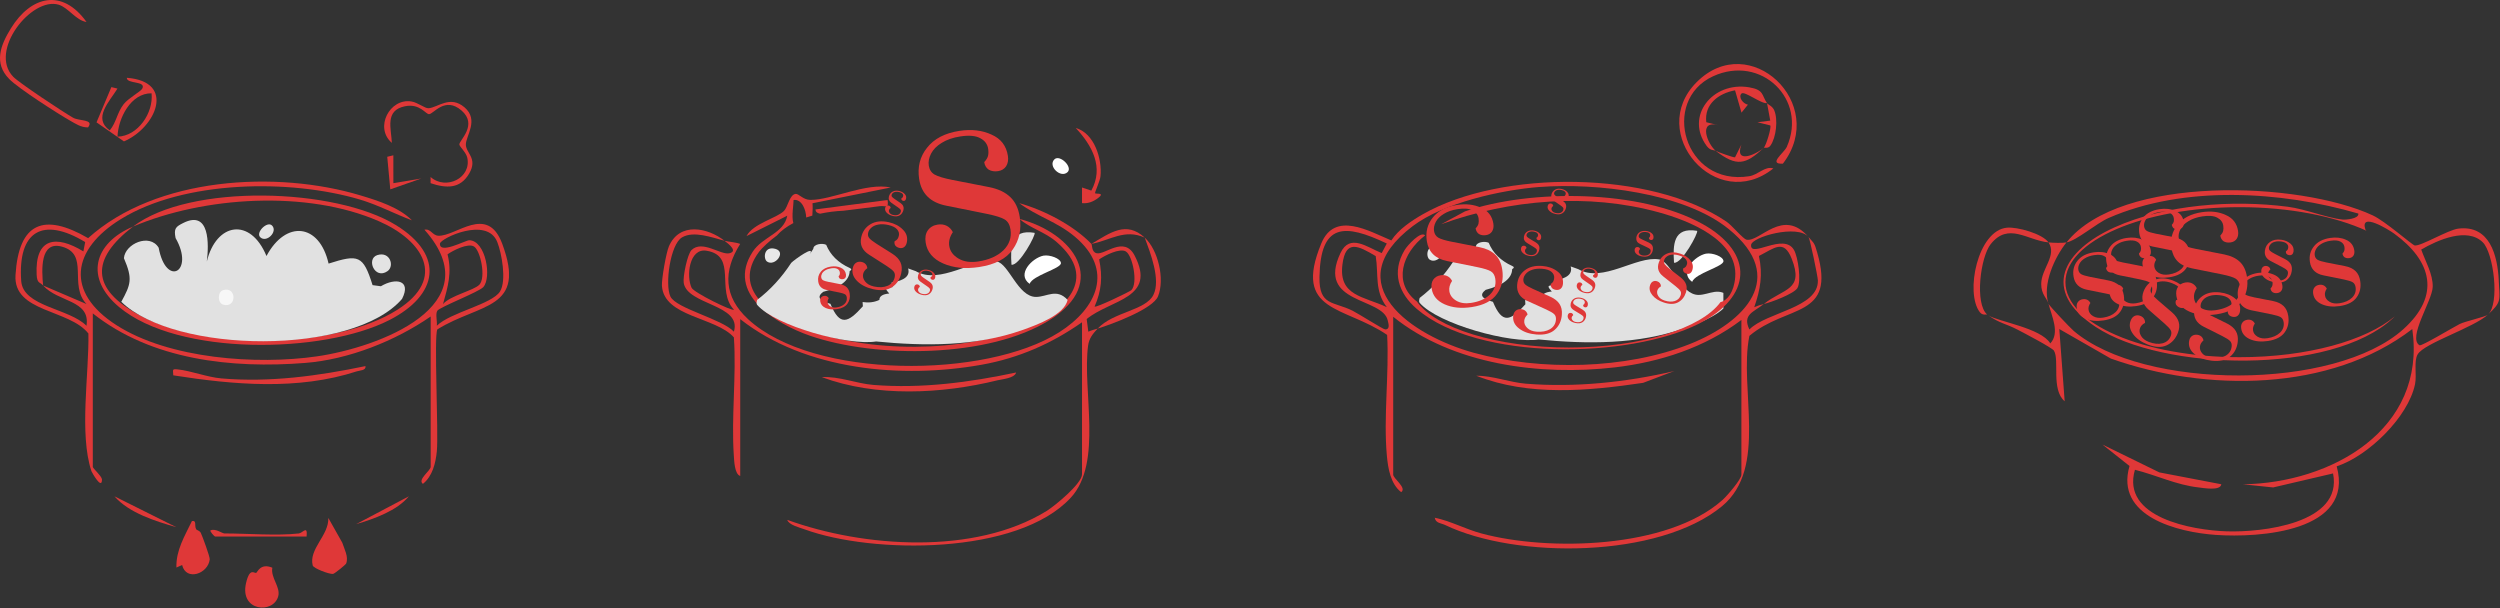 <svg width="1249" height="304" viewBox="0 0 1249 304" fill="none" xmlns="http://www.w3.org/2000/svg">
<rect x="0" y="0" width="1249" height="304" fill="#333333" stroke="none"/>
<g clip-path="url(#clip0_247_55)">
<path d="M737.332 123.287C737.415 120.861 741.969 120.35 743.768 121.308C745.863 126.416 749.757 130.263 755.483 132.865C756.556 133.328 756.539 133.87 755.483 134.461C755.368 139.106 750.946 142.554 742.25 144.805C738.982 147.279 740.187 149.259 745.88 150.791C750.566 162.125 754.625 160.369 762.084 152.02L761.952 149.897C764.806 150.344 767.711 150.089 770.334 148.828C770.334 146.992 771.984 145.922 775.284 145.635C772.76 142.778 773.057 142.602 776.935 142.442L776.423 140.176C783.007 139.138 785.779 136.776 784.69 133.104L788.485 134.461C800.679 141.58 817.593 127.661 828.88 129.608C835.051 130.662 839.523 147.391 848.631 147.343C854.093 147.311 858.911 142.889 864.39 148.844C862.657 156.266 849.638 161.103 841.866 163.865C818.484 172.165 792.907 171.974 768.684 169.595C754.873 171.846 718.488 161.917 709.264 151.302C708.852 150.823 708.984 149.897 709.264 148.844C715.832 143.831 721.508 137.654 726.293 130.327C727.96 128.619 738.636 121.068 735.567 126.049L737.332 123.303V123.287Z" fill="#E1E1E1"/>
<path d="M852.394 126.719C855.347 126.16 861.024 128.107 861.04 130.47C861.073 133.247 846.932 136.536 845.397 140.814C838.698 136.057 846.684 127.804 852.394 126.703V126.719Z" fill="white"/>
<path d="M847.872 115.322C848.746 116.072 840.199 131.955 836.338 131.268C835.76 122.265 835.892 113.326 847.872 115.322Z" fill="#E2E2E2"/>
<path d="M714.214 129.672C712.251 128.299 712.531 121.786 718.323 123.319C724.115 124.851 718.075 132.386 714.214 129.672Z" fill="#E9E9E9"/>
<path d="M776.909 106.864C775.64 106.533 774.654 105.987 773.951 105.225C773.248 104.463 773.016 103.651 773.254 102.787C773.377 102.34 773.589 102.023 773.889 101.836C774.209 101.639 774.571 101.592 774.973 101.697C775.283 101.778 775.525 101.923 775.699 102.134C775.873 102.345 775.969 102.601 775.985 102.903C775.542 103.184 775.263 103.533 775.149 103.95C775.017 104.428 775.119 104.901 775.455 105.369C775.79 105.836 776.322 106.165 777.05 106.354C778.025 106.609 778.882 106.6 779.621 106.33C780.363 106.044 780.837 105.53 781.041 104.79C781.16 104.358 781.117 104 780.914 103.716C780.71 103.431 780.267 103.051 779.585 102.576L776.429 100.39C775.187 99.537 774.751 98.44 775.121 97.098C775.423 96.003 776.049 95.207 776.999 94.711C777.953 94.199 779.096 94.116 780.427 94.463C781.527 94.749 782.393 95.248 783.027 95.959C783.681 96.658 783.88 97.47 783.625 98.396C783.523 98.766 783.339 99.04 783.074 99.219C782.813 99.383 782.52 99.422 782.195 99.338C781.87 99.253 781.623 99.098 781.453 98.871C781.302 98.634 781.27 98.361 781.355 98.052C781.599 97.951 781.783 97.825 781.907 97.675C782.035 97.51 782.133 97.305 782.201 97.058C782.32 96.626 782.225 96.221 781.914 95.842C781.619 95.468 781.077 95.178 780.287 94.972C779.606 94.795 778.988 94.749 778.433 94.836C777.897 94.912 777.459 95.087 777.118 95.362C776.777 95.637 776.557 95.951 776.459 96.306C776.357 96.676 776.408 97.004 776.612 97.288C776.831 97.577 777.268 97.947 777.924 98.399L780.856 100.402C781.538 100.878 782.005 101.412 782.256 102.007C782.507 102.601 782.524 103.292 782.307 104.078C781.997 105.204 781.383 106.045 780.467 106.6C779.551 107.155 778.365 107.243 776.909 106.864Z" fill="#DF3838"/>
<path d="M791.47 146.287C790.2 145.957 789.214 145.411 788.511 144.649C787.809 143.887 787.576 143.074 787.814 142.211C787.938 141.763 788.149 141.447 788.45 141.26C788.77 141.063 789.131 141.016 789.534 141.121C789.843 141.202 790.085 141.347 790.26 141.558C790.434 141.769 790.529 142.025 790.545 142.327C790.103 142.608 789.824 142.957 789.709 143.374C789.577 143.852 789.679 144.325 790.015 144.793C790.351 145.26 790.883 145.589 791.61 145.778C792.586 146.032 793.443 146.024 794.181 145.754C794.924 145.468 795.397 144.954 795.601 144.214C795.72 143.782 795.678 143.424 795.474 143.139C795.271 142.855 794.828 142.475 794.146 142L790.989 139.814C789.747 138.961 789.311 137.864 789.681 136.522C789.983 135.427 790.609 134.631 791.559 134.135C792.513 133.623 793.656 133.54 794.988 133.887C796.087 134.173 796.954 134.672 797.588 135.382C798.241 136.082 798.441 136.894 798.185 137.82C798.083 138.19 797.9 138.464 797.635 138.643C797.374 138.807 797.081 138.846 796.756 138.761C796.431 138.677 796.183 138.521 796.013 138.295C795.863 138.058 795.83 137.785 795.915 137.476C796.159 137.374 796.343 137.249 796.467 137.099C796.596 136.934 796.694 136.728 796.762 136.482C796.881 136.05 796.785 135.645 796.475 135.266C796.18 134.892 795.637 134.602 794.848 134.396C794.166 134.219 793.548 134.173 792.993 134.26C792.458 134.336 792.02 134.511 791.678 134.786C791.337 135.061 791.118 135.375 791.02 135.73C790.918 136.1 790.969 136.428 791.172 136.712C791.391 137.001 791.829 137.371 792.484 137.823L795.417 139.826C796.099 140.301 796.566 140.836 796.817 141.431C797.068 142.025 797.085 142.716 796.868 143.502C796.557 144.628 795.944 145.469 795.028 146.024C794.111 146.578 792.925 146.666 791.47 146.287Z" fill="#DF3838"/>
</g>
<g clip-path="url(#clip1_247_55)">
<path d="M46.319 233.219C46.582 234.226 50.5 237.478 50.949 239.444C51.011 245.252 45.808 235.79 45.684 235.403C39.459 216.665 44.553 186.684 44.166 166.614C34.534 154.411 6.582 156.114 7.743 137.438C9.369 111.158 21.897 106.141 44.027 118.979C77.926 88.379 138.104 84.941 180.304 97.686C188.836 100.256 199.429 103.617 205.824 110.09C196.982 106.776 188.991 102.424 179.839 99.699C144.965 89.354 92.002 89.974 60.395 109.455C35.711 124.678 32.49 146.002 58.227 162.479C84.476 179.297 128.317 182.41 158.406 178.027C188.914 173.598 245.856 152.692 212.05 114.767C215.178 114.101 216.03 117.616 218.957 117.771C227.768 118.251 243.424 101.851 250.858 121.642C263.324 154.875 239.801 151.345 218.507 164.554C216.711 167.388 219.158 216.293 218.244 225.461C217.656 231.376 216.092 237.896 211.291 241.736C208.395 239.646 215.163 235.124 215.163 233.235V158.127C197.354 170.408 174.14 179.622 152.413 181.325C115.835 184.221 75.758 179.885 46.365 156.579V233.235L46.319 233.219ZM21.541 142.626C19.977 140.845 18.537 141.774 18.305 137.252C17.391 118.716 28.061 117.26 41.657 125.607L42.556 120.93C21.293 108.092 8.843 115.479 10.593 140.381C11.506 153.28 34.58 153.993 43.206 162.758C45.281 149.781 28.944 151.035 21.541 142.626L43.221 151.902C34.131 142.332 44.863 126.985 30.864 123.207C19.946 120.249 20.798 134.837 21.541 142.626ZM218.229 162.758C224.903 156.083 245.856 152.026 249.82 145.599C253.134 140.257 250.687 126.567 248.442 120.915C243.316 107.937 219.932 119.134 219.793 121.72C219.483 127.248 232.724 119.955 234.489 120.016C242.743 120.326 245.716 138.662 241.458 143.431C239.29 145.863 219.592 153.435 218.461 155.278C217.454 156.904 218.523 160.621 218.229 162.773V162.758ZM239.491 142.239C242.851 138.77 240.11 125.22 236.812 123.16C233.823 121.302 226.405 125.096 223.587 127.047C225.879 136.261 223.773 143.245 221.326 151.918C224.95 147.659 236.657 145.15 239.491 142.239Z" fill="#DF3838"/>
<path d="M172.917 281.613C172.762 282 167.187 286.661 166.351 286.739C164.508 286.924 156.595 283.967 156.223 282.48C154.194 274.21 164.368 267.474 164.028 258.755L170.997 271.113C172.003 274.303 174.28 278.19 172.917 281.597V281.613Z" fill="#DF3838"/>
<path d="M97.995 264.377C98.32 264.95 99.745 265.043 100.334 266.251C101.185 268.031 104.917 278.206 104.778 279.46C104.019 286.646 92.962 290.533 90.98 282.263L88.146 283.548C87.836 275 92.312 267.737 95.889 260.319C98.46 259.87 96.973 262.58 97.995 264.377Z" fill="#DF3838"/>
<path d="M136.06 283.626C135.131 288.69 140.256 293.258 139.002 297.904C136.617 306.809 119.614 305.554 122.928 291.276C124.801 283.254 127.062 286.63 128.023 286.181C128.611 285.902 130.129 281.148 136.06 283.626Z" fill="#DF3838"/>
<path d="M55.641 43.515L58.692 44.259C54.65 50.778 46.241 59.079 54.836 65.149C58.15 61.154 58.444 56.322 61.805 52.017C64.143 49.028 70.291 45.761 71.081 44.259C73.156 40.279 63.261 42.091 63.353 38.87C88.023 40.728 77.972 63.771 61.913 70.647L48.224 61.123L55.641 43.515ZM75.727 46.613C65.32 46.473 59.002 59.156 58.708 68.278C68.944 68.014 76.733 56.369 75.727 46.613Z" fill="#DF3838"/>
<path d="M182.58 182.905C182.952 185.135 179.901 184.996 178.275 185.522C148.743 195.124 116.687 192.243 86.567 187.52C86.536 184.826 85.684 184.206 88.751 184.547C95.735 185.306 103.462 188.434 110.601 189.053C134.775 191.159 159.072 187.799 182.58 182.905Z" fill="#DF3838"/>
<path d="M43.221 10.98C38.065 10.283 34.116 3.794 29.315 2.354C15.811 -1.734 -5.807 25.413 6.582 38.328C9.601 41.472 31.576 55.998 36.454 58.785C39.66 60.628 47.201 59.451 43.98 63.648C40.542 63.725 37.801 61.851 34.983 60.256C28.541 56.586 9.245 44.197 4.63 39.505C-3.298 31.483 0.31 22.517 5.42 14.216C15.47 -2.121 31.142 -5.9 43.221 10.98Z" fill="#DF3838"/>
<path d="M215.116 91.491V88.425C222.782 95.224 235.713 88.905 233.436 78.715C232.848 76.067 229.487 73.187 229.487 72.165C229.487 70.043 238.856 62.362 230.556 55.192C222.255 48.022 216.603 57.02 214.342 57.035C212.608 57.035 209.758 51.584 202.325 53.086C192.151 55.161 195.449 64.112 195.774 71.391C186.885 63.771 194.752 48.874 205.592 50.701C208.751 51.228 212.282 54.186 214.094 54.077C218.694 53.783 224.81 47.387 232.104 53.659C239.398 59.931 232.755 67.86 232.739 72.18C232.724 76.501 238.856 79.087 234.381 86.737C229.905 94.387 223.061 94.17 215.147 91.522L215.116 91.491Z" fill="#DF3838"/>
<path d="M149.301 266.514C151.283 266.282 153.776 262.131 153.172 268.062H107.489C107.133 268.062 104.655 265.368 105.166 264.981C107.675 263.85 110.942 266.514 112.135 266.514C123.532 266.514 138.461 267.753 149.301 266.514Z" fill="#DF3838"/>
<path d="M88.131 263.401C77.647 260.382 64.515 256.324 57.159 247.946L88.131 263.401Z" fill="#DF3838"/>
<path d="M196.518 77.585L196.533 91.507L210.455 89.184L194.984 94.604L193.467 78.328L196.518 77.585Z" fill="#DF3838"/>
<path d="M204.275 247.946C198.329 255.163 186.854 259.251 177.949 261.853L204.275 247.946Z" fill="#DF3838"/>
<path d="M66.45 113.202C45.126 129.556 45.467 144.345 69.516 157.368C101.929 174.914 167.171 174.728 198.561 154.736C223.432 138.909 211.291 120.109 189.192 110.477C153.327 94.852 101.96 98.119 66.45 113.202C94.774 91.491 167.76 93.814 197.957 112.552C222.441 127.744 218.801 147.535 194.488 159.924C161.333 176.834 88.982 178.042 59.528 153.419C42.246 138.987 46.659 121.611 66.466 113.187L66.45 113.202Z" fill="#DF3838"/>
<g clip-path="url(#clip2_247_55)">
<path d="M60.597 150.783C65.352 142.072 66.371 139.359 61.911 129.005C62.443 121.775 74.817 116.364 79.277 123.77C82.925 143.744 97.411 135.825 87.724 118.945C86.779 114.149 87.724 113.299 91.652 111.348C104.824 104.822 104.411 121.995 103.318 130.692C107.97 111.319 125.026 108.313 133.133 127.905C142.732 109.896 159.566 111.466 164.159 131.689C179.044 126.967 181.422 127.407 186.133 142.453L190.282 143.011C197.562 138.655 205.699 139.843 200.87 149.317C176.416 177.753 87.414 176.844 60.597 150.783Z" fill="#E1E1E1"/>
<path d="M111.558 144.917C118.351 143.026 118.351 154.113 111.558 152.221C108.59 151.399 108.59 145.739 111.558 144.917Z" fill="#F7F7F7"/>
<path d="M188.495 127.451C194.875 125.427 197.223 132.95 193.59 135.473C187.181 139.931 182.825 129.255 188.495 127.451Z" fill="#E3E3E3"/>
<path d="M135.895 112.653C138.952 115.704 133.119 121.555 130.003 118.505C127.611 116.158 133.503 110.278 135.895 112.653Z" fill="#E4E4E4"/>
</g>
</g>
<g clip-path="url(#clip3_247_55)">
<path d="M545.271 121.85C545.709 122.304 545.271 125.798 547.762 126.487C551.913 127.646 561.563 117.511 566.858 127.678C578.027 149.155 555.03 149.531 542.905 159.385L543.72 165.714C545.255 165.024 546.79 164.633 548.404 164.147C545.96 166.779 544.096 169.035 543.61 172.685C540.634 195.196 551.098 231.117 534.979 248.631C508.488 277.393 436.004 276.923 401.9 264.438C399.534 263.576 394.067 262.26 393.315 259.722C431.57 273.602 486.995 277.393 522.853 255.305C527.099 252.689 540.571 241.55 540.571 236.992V161.014C525.329 171.698 508.895 178.92 490.488 182.209C450.651 189.368 402.385 185.06 369.817 159.447V237.775C366.966 236.976 366.793 230.036 366.621 227.655C365.289 208.418 367.968 187.833 366.652 168.549C357.582 158.335 331.734 158.429 330.7 142.811C330.481 139.458 332.83 126.158 334.193 123.056C339.567 110.727 353.603 113.735 361.968 120.283C355.592 118.623 346.538 115.161 340.71 118.623C334.883 122.085 332.11 142.09 334.93 148.121C337.749 154.152 360.84 159.369 366.652 165.714C370.804 152.038 343.326 152.413 341.587 141.338C341.102 138.205 343.42 127.02 345.472 124.936C350.83 119.72 359.932 127.443 364.287 126.55C368.955 125.594 363.879 121.787 361.968 120.283C364.349 120.894 367.295 120.941 369.801 121.866C361.201 135.51 361.514 148.137 373.733 159.447C406.364 189.65 492.603 189.196 529.135 166.027C548.185 153.949 556.754 134.852 537.015 118.263C528.007 110.696 518.248 108.221 509.24 101.5C521.584 104.931 536.404 112.623 545.271 121.85ZM366.684 154.732C357.551 145.129 368.454 127.787 352.992 125.265C344.219 123.824 342.794 138.127 345.535 143.797C346.71 146.21 365.759 155.594 366.684 154.732ZM565.229 144.957C568.628 141.448 565.855 127.74 562.519 125.657C559.495 123.777 551.991 127.615 549.14 129.589C550.91 138.283 550.362 145.129 546.853 153.165C547.558 153.886 564.524 145.677 565.229 144.957Z" fill="#DF3838"/>
<path d="M571.903 118.717C561.846 114.19 554.702 120.08 545.271 121.85C554.921 116.132 562.66 110.273 571.903 118.717Z" fill="#DF3838"/>
<path d="M548.404 164.147C556.174 155.782 572.326 155.187 576.242 147.323C580.002 139.756 574.738 126.409 571.903 118.717C578.56 124.796 582.07 139.427 578.545 148.075C575.976 154.372 555.375 162.064 548.404 164.147Z" fill="#DF3838"/>
<path d="M547.12 96.55C547.386 97.083 552.587 95.986 548.373 99.104C546.086 100.796 543.485 101.798 540.572 101.485V93.668L545.224 95.234C551.6 83.564 545.663 72.754 537.423 63.919C546.76 66.566 550.66 79.35 549.814 88.028C549.579 90.441 546.853 96.08 547.104 96.566L547.12 96.55Z" fill="#DF3838"/>
<path d="M507.659 186.095C506.907 188.962 500.828 189.4 498.291 190.011C470.437 196.857 437.696 198.502 410.548 188.413C419.211 187.912 427.843 191.625 436.412 192.314C460.427 194.225 484.317 191.045 507.659 186.095Z" fill="#DF3838"/>
<path d="M439.498 103.005C442.396 102.582 444.135 104.587 443.43 99.918L407.415 104.634C407.478 106.091 408.48 106.467 409.702 106.764C413.368 105.981 417.3 105.464 421.404 105.276C427.436 104.461 433.514 103.866 439.514 103.005H439.498Z" fill="#DF3838"/>
<path d="M509.241 109.333C515.021 114.284 521.977 115.741 528.055 121.051C549.235 139.583 531.862 155.28 512.342 163.332C480.667 176.397 433.921 176.444 401.9 164.178C385.781 158.006 365.212 144.565 379.232 125.782C380.595 123.949 384.809 120.002 388.115 117.667C390.167 115.333 392.971 113.234 396.355 111.448C395.352 107.986 396.527 102.096 396.464 99.918C400.381 99.323 402.652 104.446 402.778 108.675C403.78 108.331 404.799 108.002 405.848 107.704C405.973 105.48 406.083 103.349 405.926 101.548L445.012 93.668C432.683 91.067 415.545 99.965 404.83 99.871C401.148 99.84 399.065 96.629 397.42 96.879C394.412 97.334 393.613 103.427 391.702 105.354C388.052 109.036 376.303 111.605 372.966 117.949L393.316 107.767C391.702 116.618 381.065 118.122 376.068 125.751C362.361 146.664 387.566 161.813 404.642 167.719C437.712 179.155 494.233 178.904 524.499 159.839C554.451 140.962 536.154 116.32 509.241 109.349V109.333Z" fill="#DF3838"/>
</g>
<path d="M1032.42 121.104C1026.41 128.625 1020.29 142.097 1023.42 151.764C1022.72 149.022 1019.75 147.129 1019.79 141.845C1019.84 134.198 1027.83 127.543 1023.42 121.104C1025.75 121.339 1030.3 121.483 1032.42 121.104Z" fill="#DF3838"/>
<path d="M1023.43 121.104C1012.7 120.04 1003.43 110.878 994.571 121.952C989.423 128.39 986.453 151.763 992.825 157.174C992.447 156.903 990.593 157.823 989.135 155.984C981.629 146.353 988.055 115.063 1002.69 113.746C1007.84 113.277 1020.44 116.758 1023.43 121.122V121.104Z" fill="#DF3838"/>
<path d="M993.383 157.571C993.203 157.444 993.023 157.318 992.825 157.174C992.987 157.3 993.167 157.444 993.383 157.571Z" fill="#DF3838"/>
<path d="M1248.39 140.059C1247.76 127.705 1243.95 112.321 1228.2 114.215C1223.01 114.828 1209.35 123.178 1206.38 122.619C1205.1 122.385 1191.64 110.482 1185.41 107.596C1148.8 90.589 1059.59 87.109 1032.43 121.104C1037.48 120.203 1047.22 111.636 1053.52 108.877C1091.14 92.447 1139.58 95.423 1178.23 106.695C1178.66 109.382 1171.71 109.851 1170.38 109.706C1162.51 108.859 1151.77 104.422 1142.93 103.286C1115.39 99.733 1081.91 102.114 1056.44 113.584C1030.81 125.144 1019.21 144.982 1047.01 163.324C1080.7 185.579 1164.83 187.382 1195.43 159.05C1195.79 158.725 1196.12 158.382 1196.44 158.058C1182.01 170.159 1152.74 178.455 1118.95 178.455C1070.86 178.455 1031.89 161.683 1031.89 140.979C1031.89 120.275 1070.84 103.502 1118.93 103.502C1143.94 103.502 1166.45 108.047 1182.33 115.297C1182.02 115.045 1181.81 114.864 1181.79 114.792C1178.6 105.504 1193.56 114.846 1196.12 116.704C1215.05 130.482 1219.43 147.616 1200.76 164.424C1166.51 195.282 1070.96 195.029 1036.01 165.308C1034.21 163.775 1023.71 152.647 1023.43 151.764C1025.03 157.967 1029.24 166.336 1024.33 171.566C1019.66 163.847 998.549 160.763 993.383 157.571C999.197 161.647 1001.9 161.574 1007.85 164.64C1010.86 166.191 1025.24 173.712 1026.14 175.173C1029.04 179.88 1024.61 194.614 1031.51 200.476L1028.83 164.388L1054.58 179.14C1101.82 195.895 1164.1 195.949 1205.19 164.388C1212.35 214.813 1164.55 241.306 1120.61 241.956L1135.67 243.525L1165.59 236.527C1170.65 261.577 1129.9 266.05 1112.4 265.455C1095.1 264.878 1059.64 258.566 1066.61 234.706C1077.21 237.339 1087.31 242.28 1098.31 243.507C1100.7 243.777 1109.29 245.4 1109.77 241.938L1078.79 236.004L1050.39 222.099L1063.91 232.812C1056.56 258.043 1087.96 265.906 1107 267.24C1129.01 268.773 1176.41 265.581 1167.41 232.992C1183.25 227.78 1203.21 208.303 1206.56 191.891C1207.51 187.202 1205.82 180.439 1207.89 176.994C1211.22 171.421 1235.77 163.775 1242.99 157.156C1241.59 158.418 1231.76 160.42 1228.83 161.899C1225.8 163.414 1209.76 173.099 1208.79 172.504C1202.71 168.734 1215.18 150.249 1215.38 143.341C1215.56 136.975 1211.65 130.428 1209.64 124.675C1217.86 119.914 1232.53 113.385 1240.36 121.014C1245.8 126.298 1249.02 151.709 1242.99 157.156C1249.99 150.718 1248.86 150.068 1248.36 140.041L1248.39 140.059Z" fill="#DF3838"/>
<path d="M1136.71 141.046C1134.54 140.759 1132.79 140.057 1131.46 138.939C1130.13 137.822 1129.56 136.523 1129.76 135.042C1129.86 134.276 1130.14 133.707 1130.59 133.336C1131.07 132.943 1131.66 132.792 1132.34 132.883C1132.87 132.953 1133.3 133.144 1133.64 133.458C1133.97 133.771 1134.19 134.176 1134.29 134.673C1133.62 135.23 1133.24 135.866 1133.15 136.58C1133.04 137.399 1133.31 138.162 1133.97 138.868C1134.63 139.574 1135.58 140.009 1136.83 140.174C1138.49 140.394 1139.9 140.204 1141.06 139.604C1142.22 138.977 1142.88 138.029 1143.05 136.76C1143.15 136.02 1142.99 135.435 1142.59 135.005C1142.19 134.576 1141.38 134.037 1140.14 133.39L1134.44 130.417C1132.2 129.26 1131.24 127.531 1131.54 125.231C1131.79 123.354 1132.64 121.907 1134.09 120.888C1135.55 119.844 1137.41 119.472 1139.69 119.773C1141.56 120.021 1143.1 120.669 1144.31 121.716C1145.55 122.74 1146.06 124.046 1145.85 125.632C1145.77 126.266 1145.53 126.759 1145.13 127.11C1144.74 127.435 1144.26 127.56 1143.71 127.487C1143.15 127.413 1142.71 127.207 1142.38 126.867C1142.08 126.504 1141.96 126.059 1142.03 125.53C1142.41 125.311 1142.68 125.065 1142.86 124.792C1143.03 124.492 1143.14 124.13 1143.2 123.707C1143.3 122.967 1143.05 122.315 1142.45 121.752C1141.88 121.192 1140.92 120.823 1139.57 120.645C1138.41 120.491 1137.38 120.543 1136.48 120.801C1135.62 121.037 1134.94 121.417 1134.44 121.943C1133.94 122.468 1133.65 123.035 1133.57 123.643C1133.48 124.278 1133.64 124.81 1134.04 125.239C1134.47 125.672 1135.27 126.196 1136.46 126.81L1141.74 129.527C1142.98 130.174 1143.87 130.964 1144.42 131.898C1144.97 132.831 1145.15 133.972 1144.97 135.32C1144.72 137.25 1143.9 138.769 1142.51 139.877C1141.13 140.985 1139.2 141.375 1136.71 141.046Z" fill="#DF3838"/>
<path d="M1169.02 152.9C1165.56 153.424 1162.56 153.124 1160.02 151.999C1157.47 150.874 1156.02 149.13 1155.67 146.767C1155.48 145.544 1155.65 144.547 1156.18 143.776C1156.75 142.957 1157.58 142.464 1158.68 142.298C1159.52 142.17 1160.27 142.272 1160.93 142.605C1161.58 142.937 1162.09 143.464 1162.46 144.185C1161.68 145.338 1161.38 146.484 1161.56 147.623C1161.75 148.931 1162.52 149.98 1163.85 150.772C1165.17 151.563 1166.83 151.808 1168.81 151.508C1171.47 151.105 1173.55 150.186 1175.06 148.749C1176.56 147.27 1177.16 145.518 1176.85 143.493C1176.68 142.312 1176.18 141.48 1175.38 140.998C1174.57 140.516 1173.08 140.052 1170.89 139.606L1160.81 137.573C1156.85 136.792 1154.59 134.566 1154.04 130.896C1153.58 127.901 1154.25 125.298 1156.03 123.086C1157.8 120.833 1160.5 119.431 1164.13 118.881C1167.12 118.428 1169.78 118.737 1172.1 119.81C1174.46 120.834 1175.83 122.611 1176.21 125.143C1176.36 126.155 1176.21 127.019 1175.76 127.735C1175.3 128.409 1174.63 128.813 1173.74 128.947C1172.86 129.081 1172.09 128.961 1171.42 128.586C1170.8 128.163 1170.42 127.53 1170.3 126.686C1170.78 126.181 1171.09 125.681 1171.23 125.185C1171.37 124.646 1171.38 124.04 1171.28 123.365C1171.1 122.184 1170.43 121.293 1169.26 120.694C1168.13 120.088 1166.49 119.948 1164.34 120.274C1162.48 120.555 1160.93 121.093 1159.66 121.888C1158.44 122.634 1157.56 123.523 1157.03 124.553C1156.49 125.583 1156.3 126.584 1156.44 127.554C1156.6 128.566 1157.08 129.314 1157.88 129.796C1158.73 130.271 1160.2 130.717 1162.3 131.134L1171.63 132.956C1173.82 133.402 1175.54 134.221 1176.8 135.411C1178.05 136.601 1178.85 138.272 1179.17 140.423C1179.64 143.503 1179.06 146.202 1177.42 148.521C1175.79 150.84 1172.99 152.299 1169.02 152.9Z" fill="#DF3838"/>
<g clip-path="url(#clip4_247_55)">
<path d="M903.536 118.424C898.126 111.891 875.096 118.376 874.84 122.407C874.409 129.195 891.183 116.034 896.274 124.877C898.301 128.398 900.073 140.508 897.966 143.95C896.226 146.77 884.879 151.056 881.192 151.885C891.183 143.95 901.429 145.177 895.109 129.211C891.167 119.284 886.491 123.969 878.751 127.889C880.793 137.13 879.469 144.762 876.42 153.478C878 152.793 879.485 152.267 881.192 151.885C875.974 156.027 870.42 157.143 873.994 164.616C882.326 155.995 908.531 153.892 908.212 140.142C908.164 138.022 904.238 119.284 903.536 118.424C906.425 121.818 906.409 121.117 907.845 126.072C917.469 159.278 892.779 151.916 873.994 167.802C868.632 194.236 883.522 233.752 860.301 252.92C828.828 278.892 757.68 279.449 721.946 262.273C720.046 261.365 717.221 261.428 716.807 258.656C724.914 260.345 732 264.312 740.06 266.495C773.639 275.561 833.106 274.127 860.445 249.892C862.775 247.821 870.005 239.52 870.005 237.13V159.851C851.874 173.586 829.371 180.916 806.756 183.545C769.697 187.847 725.76 182.254 696.043 158.258V237.13C696.043 239.089 703.017 243.742 700.033 245.877C694.734 241.814 693.441 233.943 692.867 227.537C691.127 208.29 694.08 186.731 693.011 167.324C671.688 152.697 645.754 156.362 660.117 121.611C666.852 105.327 683.802 115.381 695.101 120.129C698.676 114.632 705.156 110.282 710.917 107C750.147 84.629 824.918 85.171 862.535 110.728C865.392 112.672 870.85 119.428 872.622 119.762C879.245 121.021 890.784 103.526 903.52 118.424H903.536ZM769.155 93.408C750.003 94.89 721.195 101.295 705.778 112.991C667.555 141.942 705.411 167.755 736.309 176.247C769.506 185.361 812.342 184.628 844.469 171.786C871.696 160.903 893.449 138.644 863.669 114.441C841.261 96.228 797.212 91.273 769.171 93.424L769.155 93.408ZM692.851 121.659C671.656 111.588 659.718 111.349 659.208 138.341C658.936 153.016 666.262 150.435 675.854 155.294C678.838 156.808 691.111 164.616 692.053 164.584C694.654 164.52 693.649 161.684 693.33 160.154C690.84 148.379 657.532 152.06 669.709 126.391C674.401 116.496 682.924 123.491 690.313 126.439L692.835 121.659H692.851ZM692.867 153.462C686.627 145.352 688.813 137.273 687.313 127.952C678.583 122.758 672.279 119.428 670.683 132.127C668.688 147.869 681.184 147.981 692.867 153.462Z" fill="#DF3838"/>
<path d="M890.736 81.761C883.06 82.143 891.375 76.375 892.699 73.348C903.169 49.639 879.82 27.061 855.816 38.119C829.562 50.212 841.277 93.201 873.915 88.039C878.511 87.306 881.735 82.812 885.964 84.151C857.46 106.984 822.396 66.417 847.613 41.082C874.074 14.473 913.655 51.853 890.736 81.761Z" fill="#DF3838"/>
<path d="M836.489 185.361L820.897 191.273C793.526 195.304 763.856 198.124 737.555 187.72C745.806 187.672 754.089 191.018 762.308 191.687C786.998 193.679 812.534 190.986 836.489 185.361Z" fill="#DF3838"/>
<path d="M882.788 51.503C880.155 52.124 871.473 45.273 870.036 46.739C868.345 48.46 870.723 51.79 873.26 52.3L870.052 56.283L866.828 45.13C858.609 46.643 851.379 52.029 852.465 61.063L858.849 62.641C847.932 59.502 853.183 72.249 857.253 75.403C856.455 74.798 854.539 75.499 852.64 72.902C841.74 58.084 855.545 40.509 873.931 43.632C881.416 44.907 880.059 47.535 882.788 51.503Z" fill="#DF3838"/>
<path d="M882.789 51.503C883.379 52.363 885.438 52.937 886.364 55.024C888.422 59.661 887.353 68.839 884.48 72.79C883.315 74.4 881.4 73.603 881.193 73.81C882.39 72.647 885.167 63.405 884.401 62.657L878.017 61.079L884.416 60.251L882.805 51.503H882.789Z" fill="#DF3838"/>
<path d="M857.253 75.403C857.716 75.754 866.478 78.94 866.813 78.59L870.005 72.216C866.223 82.78 878.512 76.407 881.177 73.826C872.08 82.382 867.595 83.354 857.237 75.419L857.253 75.403Z" fill="#DF3838"/>
<path d="M850.343 111.78C819.461 94.715 764.846 94.332 731.889 105.613L719.999 112.034C754.281 99.59 793.43 96.324 828.861 106.123C843.592 110.202 868.234 119.794 866.925 138.309C866.382 145.989 862.871 150.227 859.568 150.928C850.008 164.042 819.732 173.618 783.838 173.618C747.945 173.618 717.238 163.898 707.902 150.658C695.756 141.4 700.448 126.423 712.003 117.611C709.833 115.189 703.098 122.662 701.757 124.909C695.182 135.919 698.597 146.403 707.87 154.37C738.353 180.565 814.098 179.195 848.763 161.731C875.288 148.363 876.884 126.438 850.343 111.764V111.78Z" fill="#DF3838"/>
<path d="M735.3 153.413C730.111 154.2 725.609 153.75 721.794 152.063C717.979 150.376 715.803 147.761 715.267 144.217C714.99 142.382 715.249 140.886 716.045 139.73C716.895 138.5 718.142 137.761 719.787 137.511C721.053 137.319 722.176 137.473 723.158 137.971C724.14 138.469 724.906 139.259 725.458 140.341C724.296 142.071 723.844 143.79 724.102 145.499C724.399 147.46 725.543 149.034 727.535 150.221C729.527 151.408 732.01 151.776 734.984 151.324C738.971 150.72 742.095 149.34 744.358 147.184C746.612 144.965 747.509 142.337 747.049 139.299C746.781 137.527 746.042 136.28 744.833 135.557C743.623 134.834 741.382 134.139 738.109 133.47L722.987 130.423C717.049 129.253 713.664 125.914 712.831 120.409C712.152 115.916 713.147 112.011 715.817 108.693C718.477 105.312 722.528 103.208 727.97 102.383C732.462 101.701 736.448 102.165 739.928 103.773C743.461 105.309 745.515 107.975 746.09 111.772C746.319 113.29 746.095 114.587 745.416 115.661C744.727 116.671 743.718 117.278 742.39 117.479C741.061 117.681 739.901 117.501 738.91 116.939C737.972 116.304 737.408 115.354 737.216 114.089C737.943 113.331 738.412 112.58 738.623 111.836C738.825 111.029 738.849 110.119 738.696 109.106C738.428 107.335 737.417 105.999 735.662 105.1C733.972 104.191 731.513 103.982 728.285 104.471C725.501 104.894 723.164 105.701 721.273 106.894C719.436 108.014 718.116 109.347 717.315 110.893C716.513 112.439 716.222 113.939 716.442 115.395C716.672 116.914 717.391 118.034 718.601 118.757C719.874 119.47 722.079 120.139 725.216 120.764L739.222 123.494C742.494 124.163 745.075 125.39 746.963 127.175C748.851 128.96 750.039 131.466 750.528 134.693C751.226 139.313 750.35 143.362 747.899 146.841C745.448 150.32 741.248 152.511 735.3 153.413Z" fill="#DF3838"/>
<path d="M831.231 151.133C828.74 150.307 826.835 149.085 825.517 147.468C824.198 145.85 823.82 144.191 824.382 142.489C824.674 141.608 825.128 141 825.744 140.665C826.401 140.31 827.124 140.263 827.914 140.525C828.521 140.727 828.987 141.05 829.312 141.495C829.637 141.939 829.8 142.466 829.801 143.073C828.892 143.58 828.301 144.244 828.03 145.065C827.719 146.006 827.873 146.968 828.492 147.949C829.111 148.929 830.135 149.657 831.562 150.13C833.476 150.765 835.181 150.858 836.677 150.41C838.183 149.932 839.178 148.964 839.66 147.506C839.941 146.655 839.894 145.931 839.518 145.335C839.143 144.738 838.301 143.92 836.994 142.879L830.943 138.091C828.561 136.222 827.808 133.966 828.682 131.323C829.395 129.166 830.722 127.651 832.663 126.777C834.613 125.873 836.894 125.854 839.506 126.721C841.663 127.436 843.335 128.546 844.522 130.053C845.749 131.539 846.062 133.193 845.459 135.016C845.218 135.745 844.824 136.272 844.279 136.597C843.743 136.891 843.156 136.933 842.519 136.721C841.881 136.51 841.405 136.166 841.09 135.691C840.816 135.196 840.779 134.644 840.98 134.036C841.475 133.863 841.854 133.635 842.116 133.351C842.389 133.037 842.605 132.637 842.766 132.151C843.048 131.3 842.899 130.475 842.32 129.677C841.772 128.888 840.724 128.237 839.175 127.723C837.838 127.28 836.614 127.11 835.501 127.213C834.429 127.296 833.539 127.591 832.832 128.098C832.125 128.605 831.656 129.208 831.425 129.907C831.184 130.636 831.251 131.299 831.627 131.895C832.033 132.502 832.865 133.3 834.121 134.29L839.746 138.684C841.053 139.725 841.926 140.857 842.364 142.081C842.802 143.305 842.764 144.692 842.252 146.241C841.518 148.459 840.212 150.065 838.333 151.06C836.453 152.055 834.086 152.079 831.231 151.133Z" fill="#DF3838"/>
<path d="M767.597 167.117C764.109 166.845 761.253 165.874 759.029 164.203C756.805 162.531 755.786 160.505 755.971 158.123C756.067 156.889 756.46 155.957 757.151 155.326C757.888 154.656 758.81 154.364 759.916 154.45C760.766 154.516 761.473 154.785 762.035 155.257C762.598 155.729 762.977 156.358 763.173 157.143C762.157 158.091 761.605 159.14 761.516 160.288C761.413 161.607 761.92 162.802 763.035 163.873C764.15 164.944 765.707 165.558 767.706 165.714C770.386 165.922 772.623 165.498 774.417 164.439C776.214 163.338 777.193 161.767 777.351 159.725C777.444 158.534 777.152 157.612 776.475 156.961C775.798 156.309 774.447 155.519 772.422 154.59L763.06 150.33C759.38 148.674 757.684 145.995 757.972 142.294C758.207 139.274 759.441 136.888 761.674 135.136C763.91 133.342 766.857 132.587 770.516 132.873C773.536 133.108 776.055 134.011 778.073 135.58C780.136 137.11 781.069 139.152 780.87 141.704C780.791 142.725 780.45 143.533 779.847 144.128C779.248 144.68 778.502 144.922 777.609 144.852C776.715 144.782 775.989 144.49 775.43 143.976C774.917 143.423 774.693 142.72 774.759 141.87C775.345 141.487 775.763 141.07 776.012 140.619C776.264 140.125 776.417 139.538 776.47 138.857C776.562 137.666 776.107 136.647 775.103 135.798C774.141 134.953 772.576 134.445 770.407 134.276C768.535 134.13 766.895 134.302 765.488 134.792C764.126 135.242 763.069 135.908 762.315 136.791C761.562 137.674 761.147 138.605 761.071 139.583C760.992 140.604 761.291 141.44 761.967 142.092C762.687 142.747 764.018 143.514 765.961 144.393L774.646 148.28C776.671 149.208 778.162 150.394 779.12 151.839C780.077 153.283 780.472 155.09 780.303 157.259C780.062 160.364 778.883 162.862 776.768 164.751C774.653 166.64 771.596 167.429 767.597 167.117Z" fill="#DF3838"/>
<path d="M820.979 128.205C819.673 128.084 818.607 127.705 817.782 127.066C816.957 126.428 816.585 125.662 816.667 124.77C816.71 124.308 816.862 123.961 817.125 123.728C817.405 123.48 817.752 123.376 818.166 123.414C818.484 123.443 818.748 123.548 818.956 123.728C819.165 123.908 819.304 124.146 819.373 124.441C818.987 124.791 818.775 125.181 818.735 125.612C818.69 126.106 818.873 126.556 819.285 126.964C819.698 127.372 820.279 127.61 821.027 127.679C822.031 127.771 822.872 127.624 823.55 127.237C824.23 126.833 824.605 126.249 824.676 125.485C824.717 125.038 824.612 124.691 824.362 124.443C824.111 124.195 823.609 123.892 822.855 123.533L819.367 121.886C817.996 121.245 817.374 120.232 817.501 118.846C817.605 117.715 818.081 116.826 818.927 116.181C819.775 115.521 820.885 115.253 822.255 115.38C823.386 115.484 824.326 115.836 825.074 116.435C825.84 117.02 826.178 117.79 826.091 118.746C826.055 119.128 825.923 119.43 825.694 119.649C825.467 119.853 825.185 119.94 824.851 119.909C824.516 119.878 824.246 119.765 824.039 119.569C823.849 119.359 823.769 119.094 823.798 118.776C824.02 118.635 824.179 118.481 824.275 118.313C824.372 118.13 824.432 117.91 824.456 117.655C824.497 117.209 824.331 116.824 823.959 116.501C823.603 116.179 823.019 115.98 822.206 115.905C821.505 115.841 820.89 115.896 820.359 116.073C819.846 116.234 819.446 116.478 819.159 116.805C818.872 117.132 818.712 117.479 818.678 117.846C818.643 118.228 818.75 118.543 819.001 118.791C819.267 119.041 819.762 119.335 820.486 119.675L823.722 121.179C824.476 121.538 825.029 121.99 825.38 122.537C825.732 123.083 825.87 123.763 825.796 124.576C825.689 125.739 825.234 126.669 824.43 127.366C823.627 128.063 822.477 128.343 820.979 128.205Z" fill="#DF3838"/>
<path d="M763.854 127.835C762.568 127.578 761.547 127.089 760.794 126.368C760.04 125.646 759.75 124.846 759.925 123.968C760.015 123.512 760.203 123.183 760.489 122.979C760.793 122.762 761.149 122.694 761.557 122.776C761.871 122.838 762.122 122.97 762.31 123.171C762.499 123.371 762.612 123.622 762.65 123.924C762.23 124.231 761.978 124.597 761.893 125.021C761.797 125.507 761.932 125.975 762.3 126.423C762.667 126.872 763.22 127.17 763.957 127.317C764.946 127.514 765.798 127.455 766.513 127.141C767.231 126.811 767.665 126.269 767.814 125.516C767.902 125.077 767.834 124.721 767.611 124.448C767.388 124.175 766.92 123.821 766.207 123.385L762.911 121.381C761.614 120.601 761.101 119.528 761.373 118.163C761.594 117.048 762.16 116.215 763.069 115.662C763.981 115.093 765.112 114.944 766.462 115.213C767.576 115.435 768.474 115.883 769.155 116.557C769.856 117.219 770.112 118.021 769.925 118.962C769.85 119.339 769.687 119.625 769.436 119.819C769.189 119.998 768.9 120.055 768.571 119.989C768.241 119.924 767.984 119.783 767.798 119.566C767.632 119.337 767.58 119.066 767.642 118.752C767.877 118.636 768.051 118.499 768.164 118.342C768.28 118.169 768.363 117.958 768.413 117.706C768.5 117.267 768.376 116.867 768.04 116.506C767.719 116.149 767.159 115.89 766.359 115.731C765.668 115.593 765.05 115.584 764.504 115.703C763.977 115.81 763.554 116.012 763.234 116.307C762.915 116.602 762.719 116.93 762.647 117.291C762.572 117.668 762.646 117.992 762.869 118.265C763.108 118.541 763.57 118.886 764.254 119.3L767.315 121.134C768.028 121.57 768.531 122.078 768.823 122.658C769.116 123.239 769.182 123.929 769.023 124.729C768.795 125.875 768.246 126.752 767.374 127.362C766.502 127.971 765.329 128.129 763.854 127.835Z" fill="#DF3838"/>
<path d="M787.18 161.392C785.894 161.135 784.873 160.646 784.12 159.925C783.366 159.203 783.076 158.403 783.251 157.525C783.342 157.07 783.529 156.74 783.815 156.536C784.119 156.319 784.475 156.251 784.883 156.333C785.197 156.395 785.448 156.527 785.636 156.728C785.825 156.928 785.938 157.179 785.976 157.481C785.556 157.788 785.304 158.154 785.219 158.578C785.123 159.064 785.258 159.532 785.626 159.98C785.993 160.429 786.546 160.727 787.283 160.874C788.272 161.071 789.124 161.012 789.839 160.698C790.557 160.368 790.991 159.827 791.141 159.073C791.228 158.634 791.16 158.278 790.937 158.005C790.714 157.732 790.246 157.378 789.533 156.942L786.237 154.939C784.94 154.158 784.427 153.085 784.699 151.72C784.92 150.606 785.486 149.772 786.395 149.219C787.308 148.651 788.438 148.501 789.788 148.77C790.902 148.992 791.8 149.44 792.481 150.115C793.182 150.776 793.438 151.578 793.251 152.519C793.176 152.896 793.013 153.182 792.763 153.377C792.515 153.556 792.226 153.612 791.897 153.546C791.567 153.481 791.31 153.34 791.125 153.123C790.958 152.894 790.906 152.623 790.968 152.309C791.204 152.193 791.378 152.056 791.49 151.899C791.606 151.727 791.689 151.515 791.739 151.264C791.826 150.824 791.702 150.424 791.366 150.063C791.046 149.706 790.485 149.447 789.685 149.288C788.995 149.15 788.376 149.141 787.831 149.261C787.304 149.368 786.88 149.569 786.561 149.864C786.241 150.159 786.045 150.487 785.973 150.848C785.899 151.225 785.973 151.549 786.196 151.822C786.434 152.098 786.896 152.443 787.58 152.857L790.642 154.691C791.354 155.127 791.857 155.635 792.149 156.215C792.442 156.796 792.508 157.486 792.349 158.286C792.121 159.432 791.572 160.309 790.7 160.919C789.829 161.528 788.655 161.686 787.18 161.392Z" fill="#DF3838"/>
</g>
<g clip-path="url(#clip5_247_55)">
<path d="M406.332 124.287C406.415 121.861 410.969 121.35 412.768 122.308C414.863 127.416 418.757 131.263 424.483 133.865C425.556 134.328 425.539 134.87 424.483 135.461C424.368 140.106 419.946 143.554 411.25 145.805C407.982 148.279 409.187 150.259 414.88 151.791C419.566 163.125 423.625 161.369 431.084 153.02L430.952 150.897C433.806 151.344 436.711 151.089 439.334 149.828C439.334 147.992 440.984 146.922 444.284 146.635C441.76 143.778 442.057 143.602 445.935 143.442L445.423 141.176C452.007 140.138 454.779 137.776 453.69 134.104L457.485 135.461C469.679 142.58 486.593 128.661 497.88 130.608C504.051 131.662 508.523 148.391 517.631 148.343C523.093 148.311 527.911 143.889 533.39 149.844C531.657 157.266 518.638 162.103 510.866 164.865C487.484 173.165 461.907 172.974 437.684 170.595C423.873 172.846 387.488 162.917 378.264 152.302C377.852 151.823 377.984 150.897 378.264 149.844C384.832 144.831 390.508 138.654 395.293 131.327C396.96 129.619 407.636 122.068 404.567 127.049L406.332 124.303V124.287Z" fill="#E1E1E1"/>
<path d="M521.393 127.719C524.346 127.16 530.023 129.107 530.039 131.47C530.072 134.247 515.931 137.536 514.396 141.814C507.697 137.057 515.683 128.804 521.393 127.703V127.719Z" fill="white"/>
<path d="M516.872 116.322C517.746 117.072 509.199 132.955 505.338 132.268C504.76 123.265 504.892 114.326 516.872 116.322Z" fill="#E2E2E2"/>
<path d="M533.373 85.976C529.941 89.28 523.357 82.975 526.789 79.606C529.429 77.02 536.046 83.39 533.373 85.976Z" fill="white"/>
<path d="M383.214 130.672C381.251 129.299 381.531 122.786 387.323 124.319C393.115 125.851 387.075 133.386 383.214 130.672Z" fill="#E9E9E9"/>
<path d="M445.909 107.864C444.64 107.533 443.654 106.987 442.951 106.225C442.248 105.463 442.016 104.651 442.254 103.787C442.377 103.34 442.589 103.023 442.889 102.836C443.209 102.639 443.571 102.592 443.973 102.697C444.283 102.778 444.525 102.923 444.699 103.134C444.873 103.345 444.969 103.601 444.985 103.903C444.542 104.184 444.263 104.533 444.149 104.95C444.017 105.428 444.119 105.901 444.455 106.369C444.79 106.836 445.322 107.165 446.05 107.354C447.025 107.609 447.882 107.6 448.621 107.33C449.363 107.044 449.837 106.53 450.041 105.79C450.16 105.358 450.117 105 449.914 104.716C449.71 104.431 449.267 104.051 448.585 103.576L445.429 101.39C444.187 100.538 443.751 99.44 444.121 98.098C444.423 97.003 445.049 96.207 445.999 95.711C446.953 95.199 448.096 95.116 449.427 95.463C450.527 95.749 451.393 96.248 452.027 96.959C452.681 97.658 452.88 98.47 452.625 99.396C452.523 99.766 452.339 100.04 452.074 100.219C451.813 100.383 451.52 100.422 451.195 100.338C450.87 100.253 450.623 100.098 450.453 99.871C450.302 99.634 450.27 99.361 450.355 99.052C450.599 98.951 450.783 98.825 450.907 98.675C451.035 98.51 451.133 98.305 451.201 98.058C451.32 97.626 451.225 97.221 450.914 96.842C450.619 96.468 450.077 96.178 449.287 95.972C448.606 95.795 447.988 95.749 447.433 95.836C446.897 95.912 446.459 96.087 446.118 96.362C445.777 96.637 445.557 96.951 445.459 97.306C445.357 97.676 445.408 98.004 445.612 98.288C445.831 98.577 446.268 98.947 446.924 99.399L449.856 101.402C450.538 101.878 451.005 102.412 451.256 103.007C451.507 103.601 451.524 104.292 451.307 105.078C450.997 106.204 450.383 107.045 449.467 107.6C448.551 108.155 447.365 108.243 445.909 107.864Z" fill="#DF3838"/>
<path d="M460.469 147.287C459.199 146.957 458.213 146.411 457.51 145.649C456.808 144.887 456.575 144.074 456.813 143.211C456.937 142.763 457.149 142.447 457.449 142.26C457.769 142.063 458.13 142.016 458.533 142.121C458.842 142.202 459.084 142.347 459.259 142.558C459.433 142.769 459.528 143.025 459.544 143.327C459.102 143.608 458.823 143.957 458.708 144.374C458.576 144.852 458.678 145.325 459.014 145.793C459.35 146.26 459.882 146.589 460.609 146.778C461.585 147.032 462.442 147.024 463.18 146.754C463.923 146.468 464.396 145.954 464.6 145.214C464.719 144.782 464.677 144.424 464.473 144.139C464.27 143.855 463.827 143.475 463.145 143L459.988 140.814C458.746 139.961 458.31 138.864 458.68 137.522C458.982 136.427 459.608 135.631 460.558 135.135C461.512 134.623 462.655 134.54 463.987 134.887C465.086 135.173 465.953 135.672 466.587 136.382C467.24 137.082 467.44 137.894 467.184 138.82C467.082 139.19 466.899 139.464 466.634 139.643C466.373 139.807 466.08 139.846 465.755 139.761C465.43 139.677 465.182 139.521 465.012 139.295C464.862 139.058 464.829 138.785 464.914 138.476C465.158 138.374 465.342 138.249 465.466 138.099C465.595 137.934 465.693 137.728 465.761 137.482C465.88 137.05 465.784 136.645 465.474 136.266C465.179 135.892 464.636 135.602 463.847 135.396C463.165 135.219 462.547 135.173 461.992 135.26C461.457 135.336 461.019 135.511 460.677 135.786C460.336 136.061 460.117 136.375 460.019 136.73C459.917 137.1 459.968 137.428 460.171 137.712C460.39 138.001 460.828 138.371 461.483 138.823L464.416 140.826C465.098 141.301 465.565 141.836 465.816 142.431C466.067 143.025 466.084 143.716 465.867 144.502C465.556 145.628 464.943 146.469 464.027 147.024C463.11 147.578 461.924 147.666 460.469 147.287Z" fill="#DF3838"/>
</g>
<path d="M418.154 154.446C415.992 154.773 414.116 154.585 412.526 153.882C410.936 153.179 410.029 152.089 409.805 150.613C409.69 149.848 409.797 149.225 410.129 148.743C410.483 148.231 411.003 147.923 411.688 147.819C412.216 147.739 412.684 147.803 413.093 148.011C413.502 148.219 413.821 148.548 414.051 148.998C413.567 149.719 413.379 150.435 413.487 151.147C413.611 151.965 414.088 152.621 414.918 153.115C415.748 153.61 416.783 153.763 418.022 153.576C419.683 153.324 420.985 152.749 421.928 151.851C422.866 150.927 423.24 149.832 423.048 148.566C422.936 147.828 422.628 147.308 422.124 147.007C421.62 146.706 420.686 146.416 419.322 146.137L413.021 144.866C410.547 144.378 409.136 142.987 408.788 140.693C408.505 138.821 408.919 137.194 410.031 135.812C411.139 134.403 412.827 133.527 415.095 133.184C416.967 132.9 418.628 133.094 420.078 133.764C421.55 134.404 422.406 135.515 422.646 137.097C422.742 137.73 422.648 138.27 422.366 138.717C422.079 139.138 421.658 139.391 421.105 139.475C420.551 139.559 420.068 139.484 419.655 139.249C419.264 138.985 419.029 138.589 418.949 138.062C419.252 137.746 419.447 137.433 419.535 137.123C419.619 136.787 419.629 136.408 419.565 135.986C419.453 135.248 419.032 134.691 418.301 134.317C417.596 133.938 416.571 133.85 415.227 134.054C414.066 134.23 413.093 134.566 412.305 135.063C411.539 135.529 410.99 136.085 410.656 136.729C410.322 137.373 410.201 137.998 410.292 138.604C410.388 139.237 410.688 139.704 411.192 140.005C411.723 140.302 412.642 140.581 413.949 140.842L419.785 141.981C421.149 142.26 422.224 142.771 423.011 143.515C423.798 144.259 424.294 145.303 424.497 146.648C424.789 148.572 424.424 150.259 423.403 151.709C422.382 153.158 420.632 154.07 418.154 154.446Z" fill="#DF3838"/>
<path d="M436.272 144.492C432.858 143.728 430.169 142.361 428.205 140.391C426.241 138.421 425.52 136.271 426.042 133.939C426.312 132.732 426.834 131.865 427.608 131.338C428.432 130.779 429.386 130.621 430.468 130.863C431.301 131.05 431.962 131.416 432.452 131.963C432.942 132.51 433.228 133.186 433.31 133.991C432.17 134.786 431.475 135.745 431.223 136.869C430.934 138.16 431.266 139.415 432.217 140.633C433.169 141.852 434.623 142.68 436.58 143.118C439.203 143.705 441.478 143.602 443.404 142.808C445.34 141.974 446.531 140.557 446.979 138.558C447.239 137.393 447.081 136.439 446.504 135.698C445.926 134.956 444.701 133.983 442.829 132.777L434.167 127.231C430.759 125.07 429.461 122.178 430.271 118.555C430.933 115.599 432.493 113.412 434.953 111.995C437.422 110.537 440.446 110.208 444.027 111.009C446.983 111.671 449.349 112.921 451.123 114.761C452.948 116.569 453.582 118.722 453.023 121.22C452.799 122.219 452.347 122.97 451.666 123.474C450.994 123.936 450.221 124.069 449.346 123.873C448.472 123.677 447.795 123.285 447.314 122.697C446.885 122.076 446.763 121.349 446.95 120.517C447.584 120.221 448.057 119.868 448.367 119.457C448.687 119.004 448.922 118.444 449.071 117.778C449.332 116.612 449.026 115.538 448.152 114.555C447.321 113.582 445.843 112.858 443.72 112.383C441.888 111.973 440.24 111.911 438.777 112.195C437.366 112.448 436.224 112.957 435.353 113.724C434.482 114.491 433.939 115.354 433.725 116.311C433.501 117.311 433.678 118.181 434.255 118.922C434.874 119.673 436.083 120.621 437.882 121.767L445.927 126.846C447.799 128.052 449.107 129.438 449.85 131.003C450.592 132.568 450.726 134.413 450.251 136.536C449.571 139.576 448.05 141.88 445.687 143.45C443.325 145.02 440.186 145.368 436.272 144.492Z" fill="#DF3838"/>
<path d="M489.171 133.41C482.253 134.458 476.25 133.857 471.162 131.607C466.074 129.357 463.173 125.869 462.457 121.145C462.086 118.698 462.432 116.704 463.493 115.162C464.625 113.523 466.289 112.538 468.482 112.206C470.17 111.95 471.668 112.155 472.977 112.819C474.286 113.484 475.308 114.538 476.045 115.98C474.495 118.286 473.893 120.578 474.238 122.856C474.634 125.471 476.161 127.57 478.817 129.153C481.473 130.736 484.784 131.227 488.749 130.626C494.065 129.821 498.231 127.981 501.248 125.108C504.252 122.15 505.448 118.646 504.834 114.596C504.476 112.234 503.491 110.571 501.878 109.607C500.264 108.643 497.276 107.715 492.911 106.822L472.747 102.756C464.829 101.194 460.314 96.742 459.202 89.402C458.295 83.412 459.621 78.205 463.18 73.782C466.726 69.275 472.127 66.472 479.383 65.373C485.374 64.465 490.689 65.084 495.329 67.23C500.041 69.278 502.78 72.833 503.547 77.895C503.854 79.92 503.555 81.648 502.65 83.08C501.732 84.427 500.387 85.235 498.615 85.504C496.843 85.772 495.296 85.532 493.975 84.782C492.724 83.936 491.972 82.669 491.716 80.982C492.685 79.972 493.31 78.971 493.591 77.979C493.86 76.903 493.892 75.69 493.687 74.34C493.33 71.977 491.981 70.197 489.642 68.997C487.387 67.785 484.108 67.505 479.805 68.157C476.093 68.719 472.976 69.796 470.455 71.386C468.006 72.879 466.247 74.656 465.178 76.716C464.109 78.777 463.722 80.777 464.016 82.718C464.322 84.743 465.282 86.237 466.896 87.201C468.593 88.152 471.533 89.045 475.716 89.878L494.392 93.522C498.757 94.415 502.198 96.051 504.716 98.432C507.234 100.812 508.819 104.154 509.471 108.457C510.404 114.616 509.237 120.014 505.969 124.652C502.701 129.289 497.102 132.209 489.171 133.41Z" fill="#DF3838"/>
<path d="M1067.34 152.9C1063.88 153.424 1060.88 153.123 1058.34 151.998C1055.79 150.873 1054.34 149.129 1053.99 146.767C1053.8 145.544 1053.97 144.546 1054.5 143.776C1055.07 142.956 1055.9 142.463 1057 142.297C1057.84 142.17 1058.59 142.272 1059.24 142.604C1059.9 142.937 1060.41 143.463 1060.78 144.184C1060 145.337 1059.7 146.483 1059.88 147.622C1060.07 148.93 1060.84 149.98 1062.16 150.771C1063.49 151.562 1065.15 151.808 1067.13 151.508C1069.79 151.105 1071.87 150.185 1073.38 148.749C1074.88 147.27 1075.48 145.518 1075.17 143.493C1074.99 142.312 1074.5 141.48 1073.7 140.998C1072.89 140.516 1071.39 140.052 1069.21 139.606L1059.13 137.573C1055.17 136.791 1052.91 134.566 1052.36 130.896C1051.9 127.9 1052.57 125.297 1054.35 123.086C1056.12 120.832 1058.82 119.43 1062.45 118.881C1065.44 118.427 1068.1 118.737 1070.42 119.809C1072.78 120.833 1074.15 122.611 1074.53 125.142C1074.68 126.155 1074.53 127.019 1074.08 127.735C1073.62 128.408 1072.95 128.812 1072.06 128.946C1071.18 129.081 1070.4 128.96 1069.74 128.586C1069.12 128.163 1068.74 127.529 1068.61 126.685C1069.1 126.181 1069.41 125.68 1069.55 125.184C1069.69 124.646 1069.7 124.039 1069.6 123.364C1069.42 122.183 1068.75 121.293 1067.58 120.693C1066.45 120.087 1064.81 119.947 1062.66 120.273C1060.8 120.554 1059.24 121.092 1057.98 121.887C1056.76 122.634 1055.88 123.522 1055.35 124.553C1054.81 125.583 1054.62 126.583 1054.76 127.554C1054.92 128.566 1055.4 129.313 1056.2 129.795C1057.05 130.271 1058.52 130.717 1060.61 131.134L1069.95 132.956C1072.13 133.402 1073.86 134.22 1075.11 135.41C1076.37 136.601 1077.17 138.271 1077.49 140.423C1077.96 143.502 1077.37 146.202 1075.74 148.52C1074.11 150.839 1071.31 152.299 1067.34 152.9Z" fill="#DF3838"/>
<path d="M1073.05 172.141C1069.79 170.883 1067.33 169.136 1065.67 166.899C1064.02 164.662 1063.62 162.429 1064.48 160.199C1064.93 159.044 1065.57 158.263 1066.41 157.856C1067.31 157.425 1068.28 157.409 1069.31 157.807C1070.11 158.114 1070.71 158.574 1071.11 159.187C1071.52 159.8 1071.7 160.51 1071.66 161.319C1070.42 161.937 1069.59 162.784 1069.18 163.859C1068.7 165.093 1068.85 166.383 1069.61 167.728C1070.37 169.073 1071.69 170.106 1073.56 170.827C1076.07 171.793 1078.33 172.025 1080.35 171.524C1082.39 170.983 1083.78 169.757 1084.51 167.846C1084.94 166.731 1084.93 165.764 1084.46 164.946C1084 164.128 1082.93 162.985 1081.26 161.517L1073.51 154.758C1070.45 152.119 1069.59 149.068 1070.93 145.604C1072.02 142.777 1073.88 140.844 1076.52 139.803C1079.18 138.723 1082.22 138.843 1085.64 140.162C1088.47 141.251 1090.63 142.835 1092.11 144.916C1093.65 146.972 1093.96 149.195 1093.04 151.584C1092.67 152.539 1092.11 153.216 1091.37 153.614C1090.63 153.972 1089.85 153.99 1089.01 153.668C1088.18 153.346 1087.57 152.858 1087.18 152.206C1086.84 151.529 1086.83 150.792 1087.14 149.996C1087.81 149.797 1088.33 149.517 1088.69 149.155C1089.08 148.754 1089.39 148.235 1089.64 147.598C1090.07 146.483 1089.92 145.376 1089.2 144.276C1088.52 143.191 1087.17 142.258 1085.14 141.476C1083.39 140.801 1081.77 140.497 1080.28 140.563C1078.84 140.606 1077.64 140.942 1076.66 141.572C1075.69 142.203 1075.03 142.976 1074.67 143.892C1074.31 144.848 1074.35 145.734 1074.81 146.552C1075.32 147.386 1076.37 148.502 1077.98 149.899L1085.19 156.106C1086.87 157.574 1087.96 159.137 1088.46 160.794C1088.97 162.452 1088.83 164.296 1088.05 166.326C1086.93 169.233 1085.08 171.289 1082.52 172.495C1079.95 173.7 1076.79 173.582 1073.05 172.141Z" fill="#DF3838"/>
<path d="M1083.78 138.521C1080.32 139.045 1077.31 138.744 1074.77 137.619C1072.23 136.494 1070.78 134.75 1070.42 132.388C1070.23 131.165 1070.41 130.168 1070.94 129.397C1071.5 128.577 1072.33 128.085 1073.43 127.918C1074.27 127.791 1075.02 127.893 1075.68 128.225C1076.33 128.558 1076.84 129.084 1077.21 129.805C1076.44 130.958 1076.14 132.104 1076.31 133.243C1076.51 134.551 1077.27 135.601 1078.6 136.392C1079.93 137.183 1081.58 137.429 1083.56 137.129C1086.22 136.726 1088.31 135.806 1089.81 134.37C1091.32 132.891 1091.91 131.139 1091.61 129.114C1091.43 127.933 1090.94 127.101 1090.13 126.619C1089.32 126.137 1087.83 125.673 1085.65 125.227L1075.56 123.194C1071.6 122.413 1069.35 120.187 1068.79 116.517C1068.34 113.522 1069 110.918 1070.78 108.707C1072.55 106.453 1075.25 105.052 1078.88 104.502C1081.88 104.048 1084.53 104.358 1086.85 105.43C1089.21 106.454 1090.58 108.232 1090.96 110.763C1091.12 111.776 1090.97 112.64 1090.51 113.356C1090.06 114.029 1089.38 114.433 1088.5 114.567C1087.61 114.702 1086.84 114.581 1086.18 114.207C1085.55 113.784 1085.18 113.15 1085.05 112.307C1085.53 111.802 1085.85 111.301 1085.99 110.805C1086.12 110.267 1086.14 109.66 1086.03 108.985C1085.85 107.804 1085.18 106.914 1084.01 106.314C1082.88 105.708 1081.24 105.568 1079.09 105.894C1077.24 106.175 1075.68 106.713 1074.42 107.508C1073.19 108.255 1072.31 109.143 1071.78 110.174C1071.24 111.204 1071.05 112.204 1071.2 113.175C1071.35 114.187 1071.83 114.934 1072.64 115.416C1073.49 115.892 1074.96 116.338 1077.05 116.755L1086.39 118.577C1088.57 119.023 1090.29 119.841 1091.55 121.031C1092.81 122.222 1093.6 123.892 1093.93 126.044C1094.39 129.123 1093.81 131.823 1092.17 134.142C1090.54 136.46 1087.74 137.92 1083.78 138.521Z" fill="#DF3838"/>
<path d="M1050.91 160.089C1047.45 160.613 1044.45 160.313 1041.9 159.188C1039.36 158.062 1037.91 156.319 1037.55 153.956C1037.37 152.733 1037.54 151.736 1038.07 150.965C1038.64 150.146 1039.47 149.653 1040.56 149.487C1041.41 149.359 1042.16 149.461 1042.81 149.794C1043.47 150.126 1043.98 150.653 1044.35 151.374C1043.57 152.527 1043.27 153.673 1043.44 154.812C1043.64 156.12 1044.4 157.169 1045.73 157.96C1047.06 158.752 1048.72 158.997 1050.7 158.697C1053.36 158.294 1055.44 157.375 1056.95 155.938C1058.45 154.459 1059.05 152.707 1058.74 150.682C1058.56 149.501 1058.07 148.669 1057.26 148.187C1056.46 147.705 1054.96 147.241 1052.78 146.795L1042.7 144.762C1038.74 143.981 1036.48 141.755 1035.93 138.085C1035.47 135.09 1036.13 132.487 1037.91 130.275C1039.69 128.022 1042.39 126.62 1046.02 126.07C1049.01 125.617 1051.67 125.926 1053.99 126.999C1056.34 128.023 1057.71 129.8 1058.1 132.332C1058.25 133.344 1058.1 134.208 1057.65 134.924C1057.19 135.598 1056.52 136.002 1055.63 136.136C1054.75 136.27 1053.97 136.15 1053.31 135.775C1052.69 135.352 1052.31 134.719 1052.18 133.875C1052.67 133.37 1052.98 132.87 1053.12 132.374C1053.25 131.835 1053.27 131.229 1053.17 130.554C1052.99 129.373 1052.31 128.482 1051.14 127.883C1050.02 127.277 1048.38 127.137 1046.23 127.463C1044.37 127.744 1042.81 128.282 1041.55 129.077C1040.33 129.823 1039.45 130.712 1038.91 131.742C1038.38 132.772 1038.18 133.773 1038.33 134.743C1038.49 135.755 1038.97 136.503 1039.77 136.985C1040.62 137.46 1042.09 137.906 1044.18 138.323L1053.52 140.145C1055.7 140.591 1057.42 141.41 1058.68 142.6C1059.94 143.79 1060.73 145.461 1061.06 147.612C1061.53 150.692 1060.94 153.391 1059.31 155.71C1057.67 158.029 1054.87 159.488 1050.91 160.089Z" fill="#DF3838"/>
<path d="M1107.36 157.039C1102.17 157.825 1097.67 157.375 1093.85 155.687C1090.03 154 1087.86 151.384 1087.32 147.84C1087.04 146.005 1087.3 144.51 1088.1 143.353C1088.95 142.124 1090.2 141.385 1091.84 141.136C1093.11 140.944 1094.23 141.098 1095.21 141.596C1096.19 142.095 1096.96 142.885 1097.51 143.966C1096.35 145.696 1095.9 147.415 1096.16 149.124C1096.45 151.085 1097.6 152.659 1099.59 153.847C1101.58 155.034 1104.07 155.402 1107.04 154.951C1111.03 154.347 1114.15 152.968 1116.42 150.813C1118.67 148.594 1119.56 145.966 1119.1 142.929C1118.84 141.157 1118.1 139.91 1116.89 139.187C1115.68 138.464 1113.44 137.768 1110.16 137.098L1095.04 134.049C1089.1 132.877 1085.71 129.539 1084.88 124.033C1084.2 119.541 1085.19 115.636 1087.86 112.319C1090.52 108.938 1094.57 106.836 1100.02 106.011C1104.51 105.331 1108.5 105.795 1111.98 107.404C1115.51 108.94 1117.56 111.606 1118.14 115.403C1118.37 116.922 1118.15 118.218 1117.47 119.292C1116.78 120.302 1115.77 120.908 1114.44 121.11C1113.11 121.311 1111.95 121.13 1110.96 120.569C1110.02 119.934 1109.46 118.984 1109.27 117.718C1109.99 116.961 1110.46 116.21 1110.67 115.466C1110.87 114.659 1110.9 113.749 1110.74 112.737C1110.48 110.965 1109.46 109.629 1107.71 108.73C1106.02 107.821 1103.56 107.611 1100.33 108.1C1097.55 108.521 1095.21 109.328 1093.32 110.521C1091.48 111.641 1090.16 112.973 1089.36 114.519C1088.56 116.064 1088.27 117.565 1088.49 119.02C1088.72 120.539 1089.44 121.66 1090.65 122.383C1091.92 123.096 1094.13 123.765 1097.27 124.391L1111.27 127.124C1114.55 127.793 1117.13 129.02 1119.02 130.806C1120.9 132.591 1122.09 135.097 1122.58 138.324C1123.28 142.944 1122.41 146.992 1119.96 150.471C1117.51 153.949 1113.31 156.139 1107.36 157.039Z" fill="#DF3838"/>
<path d="M1133.07 170.36C1129.62 170.884 1126.61 170.584 1124.07 169.459C1121.53 168.333 1120.08 166.59 1119.72 164.227C1119.53 163.004 1119.7 162.007 1120.24 161.236C1120.8 160.417 1121.63 159.924 1122.73 159.758C1123.57 159.63 1124.32 159.732 1124.98 160.065C1125.63 160.397 1126.14 160.924 1126.51 161.645C1125.74 162.798 1125.44 163.944 1125.61 165.083C1125.81 166.391 1126.57 167.44 1127.9 168.231C1129.23 169.023 1130.88 169.268 1132.86 168.968C1135.52 168.565 1137.6 167.646 1139.11 166.209C1140.62 164.73 1141.21 162.978 1140.91 160.953C1140.73 159.772 1140.23 158.94 1139.43 158.458C1138.62 157.976 1137.13 157.512 1134.94 157.066L1124.86 155.033C1120.9 154.252 1118.65 152.026 1118.09 148.356C1117.64 145.361 1118.3 142.758 1120.08 140.546C1121.85 138.293 1124.55 136.891 1128.18 136.341C1131.18 135.888 1133.83 136.197 1136.15 137.27C1138.51 138.294 1139.88 140.071 1140.26 142.603C1140.42 143.615 1140.27 144.479 1139.81 145.195C1139.35 145.869 1138.68 146.273 1137.8 146.407C1136.91 146.541 1136.14 146.421 1135.48 146.046C1134.85 145.623 1134.47 144.99 1134.35 144.146C1134.83 143.641 1135.14 143.141 1135.28 142.645C1135.42 142.106 1135.43 141.5 1135.33 140.825C1135.15 139.644 1134.48 138.753 1133.31 138.154C1132.18 137.548 1130.54 137.408 1128.39 137.734C1126.54 138.015 1124.98 138.553 1123.72 139.348C1122.49 140.094 1121.61 140.983 1121.08 142.013C1120.54 143.043 1120.35 144.044 1120.5 145.014C1120.65 146.026 1121.13 146.774 1121.94 147.256C1122.79 147.731 1124.26 148.177 1126.35 148.594L1135.69 150.416C1137.87 150.862 1139.59 151.681 1140.85 152.871C1142.11 154.061 1142.9 155.732 1143.22 157.883C1143.69 160.963 1143.11 163.662 1141.47 165.981C1139.84 168.3 1137.04 169.759 1133.07 170.36Z" fill="#DF3838"/>
<path d="M1104.9 180.197C1101.42 179.792 1098.61 178.712 1096.45 176.958C1094.29 175.203 1093.35 173.139 1093.63 170.765C1093.77 169.536 1094.2 168.62 1094.91 168.016C1095.67 167.374 1096.61 167.118 1097.71 167.246C1098.56 167.345 1099.25 167.641 1099.8 168.133C1100.34 168.626 1100.69 169.269 1100.86 170.061C1099.81 170.97 1099.22 171.996 1099.08 173.141C1098.93 174.454 1099.39 175.668 1100.46 176.781C1101.54 177.894 1103.07 178.566 1105.06 178.798C1107.73 179.109 1109.98 178.77 1111.82 177.781C1113.65 176.749 1114.69 175.216 1114.93 173.182C1115.07 171.995 1114.81 171.063 1114.16 170.386C1113.51 169.709 1112.19 168.868 1110.2 167.863L1101.01 163.249C1097.39 161.454 1095.8 158.712 1096.23 155.025C1096.58 152.016 1097.91 149.679 1100.21 148.014C1102.51 146.306 1105.48 145.665 1109.13 146.089C1112.14 146.439 1114.62 147.437 1116.58 149.082C1118.58 150.69 1119.43 152.766 1119.14 155.308C1119.02 156.326 1118.65 157.12 1118.02 157.691C1117.4 158.221 1116.65 158.433 1115.76 158.33C1114.87 158.226 1114.15 157.907 1113.61 157.371C1113.12 156.799 1112.92 156.089 1113.02 155.241C1113.62 154.881 1114.06 154.481 1114.32 154.039C1114.59 153.555 1114.77 152.974 1114.85 152.296C1114.99 151.11 1114.57 150.073 1113.6 149.187C1112.67 148.306 1111.13 147.739 1108.97 147.487C1107.1 147.27 1105.46 147.379 1104.03 147.815C1102.65 148.213 1101.57 148.838 1100.78 149.692C1100 150.545 1099.55 151.459 1099.43 152.434C1099.31 153.451 1099.58 154.298 1100.23 154.976C1100.93 155.658 1102.23 156.475 1104.13 157.428L1112.66 161.642C1114.65 162.647 1116.1 163.889 1117 165.369C1117.9 166.848 1118.23 168.669 1117.97 170.83C1117.61 173.924 1116.34 176.374 1114.15 178.182C1111.97 179.989 1108.88 180.661 1104.9 180.197Z" fill="#DF3838"/>
<defs>
<clipPath id="clip0_247_55">
<rect width="152" height="80" fill="white" transform="translate(709 91)"/>
</clipPath>
<clipPath id="clip1_247_55">
<rect width="254.28" height="303.541" fill="white"/>
</clipPath>
<clipPath id="clip2_247_55">
<rect width="141.736" height="60.597" fill="white" transform="translate(60.597 109.896)"/>
</clipPath>
<clipPath id="clip3_247_55">
<rect width="249.223" height="208.649" fill="white" transform="translate(330.7 63.903)"/>
</clipPath>
<clipPath id="clip4_247_55">
<rect width="254" height="242" fill="white" transform="translate(656 32)"/>
</clipPath>
<clipPath id="clip5_247_55">
<rect width="156" height="93" fill="white" transform="translate(378 79)"/>
</clipPath>
</defs>
</svg>
